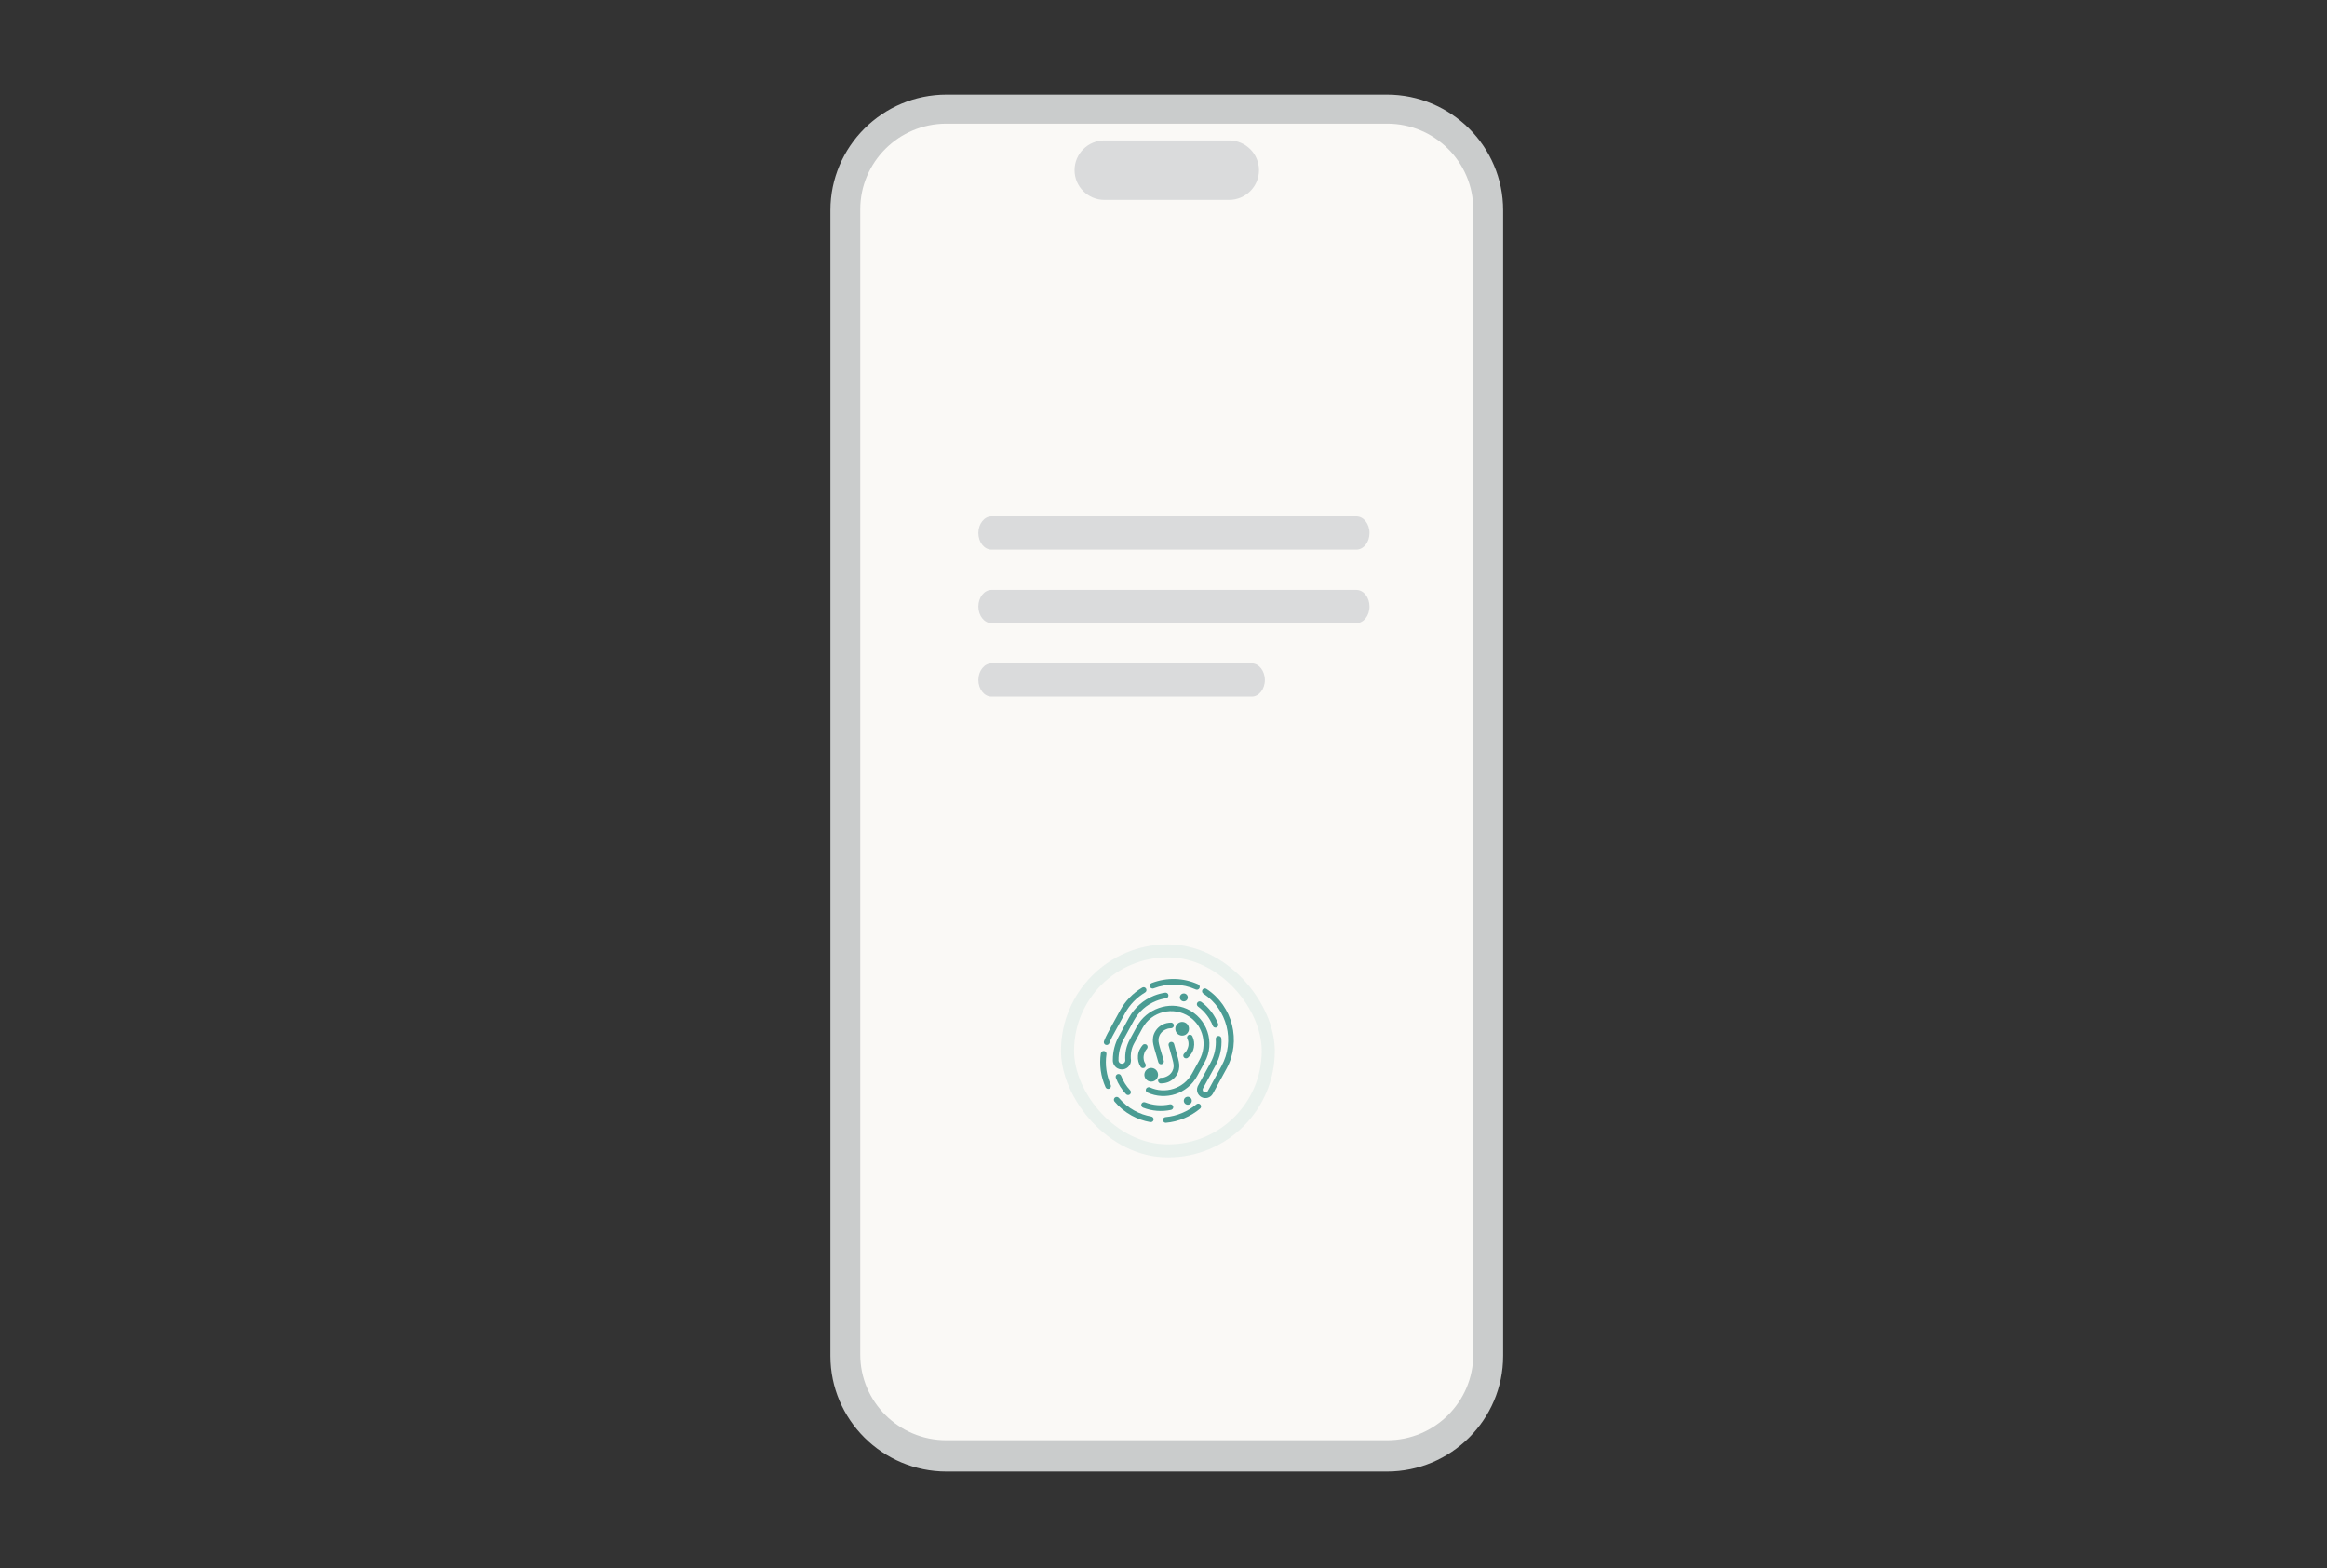 <svg width="310" height="209" viewBox="0 0 310 209" fill="none" xmlns="http://www.w3.org/2000/svg">
<rect x="0" y="0" width="310" height="209" fill="#333333" stroke="none"/>
<path d="M184.769 196.087H126.1C117.567 196.087 110.625 189.171 110.625 180.668V28.024C110.625 19.522 117.567 12.605 126.1 12.605H184.769C193.302 12.605 200.244 19.522 200.244 28.024V180.668C200.244 189.171 193.302 196.087 184.769 196.087Z" fill="#CACCCC"/>
<path d="M184.811 191.913H126.058C119.742 191.913 114.602 186.791 114.602 180.499V27.894C114.602 21.601 119.742 16.48 126.058 16.48H184.811C191.127 16.48 196.267 21.601 196.267 27.894V180.499C196.267 186.791 191.127 191.913 184.811 191.913Z" fill="#FAF9F6"/>
<path d="M163.743 26.638H147.129C144.935 26.638 143.152 24.861 143.152 22.676C143.152 20.49 144.935 18.713 147.129 18.713H163.743C165.937 18.713 167.72 20.49 167.72 22.676C167.72 24.861 165.937 26.638 163.743 26.638Z" fill="#DADBDC"/>
<path d="M180.698 73.238H132.082C131.119 73.238 130.335 72.245 130.335 71.029C130.335 69.812 131.119 68.819 132.082 68.819H180.698C181.661 68.819 182.445 69.812 182.445 71.029C182.445 72.245 181.661 73.238 180.698 73.238Z" fill="#DADBDC"/>
<path d="M180.698 83.03H132.082C131.119 83.03 130.335 82.037 130.335 80.82C130.335 79.604 131.119 78.611 132.082 78.611H180.698C181.661 78.611 182.445 79.604 182.445 80.82C182.445 82.037 181.661 83.03 180.698 83.03Z" fill="#DADBDC"/>
<path d="M166.757 92.822H132.082C131.119 92.822 130.335 91.829 130.335 90.612C130.335 89.395 131.119 88.403 132.082 88.403H166.757C167.72 88.403 168.504 89.395 168.504 90.612C168.504 91.829 167.72 92.822 166.757 92.822Z" fill="#DADBDC"/>
<g opacity="0.1">
<rect x="141.346" y="125.845" width="28.481" height="28.376" rx="14.188" fill="#54A39B"/>
</g>
<rect x="143.087" y="127.58" width="25" height="24.908" rx="12.454" fill="#FAF9F6"/>
<g opacity="0.7">
<path d="M159.386 147.147C158.237 148.119 156.774 148.726 155.267 148.859C155.059 148.877 154.905 149.061 154.924 149.269C154.936 149.399 155.012 149.508 155.12 149.567C155.183 149.602 155.256 149.618 155.333 149.612C156.995 149.466 158.608 148.795 159.874 147.724C160.034 147.589 160.053 147.351 159.919 147.192C159.785 147.033 159.546 147.012 159.387 147.147H159.386Z" fill="#00756A"/>
<path d="M153.37 148.78C152.586 148.643 151.833 148.38 151.131 147.996C150.335 147.561 149.637 146.991 149.056 146.301C148.921 146.141 148.683 146.121 148.524 146.255C148.364 146.39 148.344 146.628 148.478 146.788C149.12 147.549 149.891 148.179 150.768 148.659C151.543 149.082 152.375 149.373 153.24 149.524C153.446 149.56 153.641 149.423 153.678 149.217C153.714 149.011 153.575 148.815 153.37 148.78Z" fill="#00756A"/>
<path d="M147.401 140.48C147.432 140.273 147.289 140.081 147.083 140.052C146.876 140.021 146.684 140.164 146.654 140.37C146.429 141.898 146.646 143.457 147.281 144.878C147.316 144.956 147.374 145.017 147.444 145.054C147.544 145.109 147.667 145.118 147.78 145.068C147.97 144.983 148.056 144.76 147.97 144.569C147.393 143.28 147.197 141.866 147.401 140.48Z" fill="#00756A"/>
<path d="M152.549 132.249C152.728 132.143 152.787 131.911 152.681 131.732C152.575 131.553 152.343 131.494 152.163 131.6C150.923 132.336 149.902 133.393 149.21 134.659L147.552 137.693C147.369 138.027 147.208 138.378 147.075 138.734C147.008 138.913 147.085 139.109 147.247 139.198C147.263 139.207 147.279 139.214 147.297 139.221C147.492 139.294 147.709 139.195 147.782 139C147.903 138.677 148.049 138.359 148.215 138.055L149.873 135.021C150.499 133.875 151.424 132.917 152.549 132.25V132.249Z" fill="#00756A"/>
<path d="M153.367 131.681C153.461 131.732 153.575 131.744 153.683 131.702C155.525 130.998 157.519 131.051 159.299 131.849C159.489 131.935 159.713 131.849 159.798 131.659C159.883 131.469 159.798 131.245 159.608 131.16C157.644 130.278 155.444 130.22 153.413 130.996C153.218 131.071 153.121 131.288 153.196 131.483C153.229 131.571 153.292 131.638 153.367 131.68V131.681Z" fill="#00756A"/>
<path d="M159.515 133.592C159.391 133.761 159.428 133.996 159.596 134.121C160.482 134.772 161.164 135.661 161.569 136.695C161.603 136.781 161.664 136.848 161.74 136.889C161.834 136.94 161.95 136.952 162.059 136.909C162.253 136.833 162.349 136.614 162.273 136.42C161.816 135.253 161.045 134.247 160.043 133.511C159.875 133.388 159.638 133.424 159.516 133.592H159.515Z" fill="#00756A"/>
<path d="M156.295 147.447C156.252 147.244 156.052 147.113 155.848 147.156C154.742 147.39 153.602 147.298 152.549 146.891C152.355 146.815 152.136 146.912 152.061 147.107C151.986 147.301 152.083 147.52 152.277 147.595C153.467 148.055 154.755 148.159 156.004 147.895C156.208 147.851 156.339 147.651 156.296 147.447H156.295Z" fill="#00756A"/>
<path d="M148.871 143.139C148.676 143.214 148.578 143.432 148.652 143.627C148.961 144.438 149.418 145.168 150.008 145.797C150.036 145.827 150.068 145.852 150.103 145.87C150.242 145.947 150.42 145.929 150.542 145.814C150.694 145.671 150.702 145.432 150.558 145.28C150.036 144.723 149.632 144.077 149.358 143.358C149.284 143.163 149.066 143.066 148.871 143.139Z" fill="#00756A"/>
<path d="M160.721 131.769C160.548 131.656 160.312 131.704 160.198 131.878C160.084 132.053 160.133 132.287 160.309 132.401C163.488 134.477 164.551 138.714 162.73 142.047L161.144 144.948L161.072 145.08C161.01 145.194 160.943 145.309 160.874 145.421C160.868 145.429 160.865 145.439 160.86 145.448C160.75 145.575 160.562 145.613 160.409 145.529C160.231 145.432 160.166 145.209 160.263 145.031L160.436 144.715L161.926 141.987C162.527 140.887 162.8 139.644 162.714 138.392C162.7 138.184 162.52 138.026 162.312 138.041C162.103 138.055 161.946 138.235 161.961 138.444C162.036 139.552 161.796 140.652 161.264 141.625L159.773 144.353L159.6 144.67L159.567 144.73C159.551 144.759 159.541 144.789 159.534 144.819C159.344 145.332 159.552 145.923 160.047 146.193C160.589 146.489 161.272 146.289 161.569 145.746L161.735 145.443L161.807 145.31L163.392 142.409C165.402 138.733 164.228 134.059 160.721 131.769Z" fill="#00756A"/>
<path d="M148.88 142.362C149.048 142.454 149.237 142.505 149.435 142.509C149.758 142.515 150.064 142.396 150.297 142.172C150.518 141.96 150.647 141.679 150.666 141.375C150.666 141.371 150.666 141.367 150.667 141.363C150.667 141.35 150.669 141.337 150.669 141.324C150.669 141.317 150.667 141.311 150.667 141.304C150.667 141.301 150.667 141.298 150.667 141.295C150.576 140.514 150.711 139.724 151.088 139.034L152.2 137C153.414 134.779 156.298 134.038 158.448 135.481C160.328 136.742 160.869 139.274 159.783 141.26L158.814 143.034C157.706 145.061 155.21 145.851 153.147 144.878C152.925 144.838 152.733 144.951 152.676 145.101C152.555 145.425 152.804 145.567 152.85 145.578C155.266 146.7 158.18 145.767 159.476 143.396L160.493 141.535C161.905 138.952 160.843 135.67 158.111 134.433C155.739 133.358 152.733 134.446 151.485 136.732L150.518 138.501C150.046 139.364 149.838 140.337 149.912 141.318C149.907 141.437 149.859 141.547 149.773 141.628C149.686 141.712 149.57 141.757 149.448 141.755C149.327 141.753 149.214 141.703 149.129 141.615C149.054 141.536 149.012 141.435 149.006 141.328C148.987 140.323 149.232 139.325 149.714 138.442L151.052 135.994C151.7 134.809 152.751 133.88 154.014 133.379C154.438 133.211 154.881 133.091 155.332 133.024C155.578 132.988 155.732 132.724 155.614 132.479C155.543 132.331 155.372 132.255 155.21 132.279C154.706 132.354 154.21 132.488 153.736 132.677C152.31 133.243 151.123 134.292 150.391 135.632L149.053 138.08C148.523 139.049 148.249 140.14 148.252 141.244C148.252 141.254 148.249 141.264 148.249 141.275C148.249 141.307 148.249 141.338 148.251 141.369C148.251 141.373 148.251 141.376 148.251 141.38C148.251 141.381 148.251 141.382 148.251 141.383C148.27 141.666 148.386 141.931 148.585 142.138C148.672 142.229 148.771 142.304 148.879 142.363L148.88 142.362Z" fill="#00756A"/>
<path d="M157.265 132.617C157.104 132.862 157.171 133.19 157.416 133.351C157.66 133.512 157.989 133.445 158.15 133.2C158.311 132.956 158.243 132.627 157.999 132.466C157.754 132.305 157.426 132.373 157.265 132.617Z" fill="#00756A"/>
<path d="M157.795 146.385C157.634 146.63 157.701 146.958 157.946 147.119C158.19 147.281 158.519 147.213 158.68 146.968C158.841 146.724 158.774 146.395 158.529 146.234C158.285 146.073 157.956 146.141 157.795 146.385Z" fill="#00756A"/>
<path d="M156.672 136.676C156.898 136.227 157.446 136.045 157.896 136.272C158.345 136.498 158.527 137.046 158.3 137.496C158.074 137.945 157.526 138.127 157.076 137.9C156.627 137.674 156.445 137.126 156.672 136.676Z" fill="#00756A"/>
<path d="M158.85 138.082C159.078 138.552 159.146 139.07 159.045 139.584C158.974 139.948 158.847 140.233 158.658 140.477C158.547 140.644 158.415 140.798 158.262 140.936C158.092 141.088 157.821 141.058 157.692 140.856C157.596 140.705 157.629 140.508 157.755 140.382C157.8 140.336 157.847 140.29 157.891 140.244C157.926 140.207 157.96 140.169 157.991 140.128C157.995 140.124 157.998 140.118 158.002 140.114C158.018 140.093 158.031 140.071 158.046 140.05C158.192 139.809 158.286 139.555 158.326 139.304C158.344 139.147 158.343 138.984 158.316 138.813C158.292 138.669 158.229 138.537 158.173 138.404C158.104 138.239 158.148 138.045 158.295 137.942C158.49 137.803 158.753 137.877 158.853 138.082H158.85Z" fill="#00756A"/>
<path d="M155.041 141.368C155.083 141.571 154.952 141.77 154.748 141.813C154.545 141.855 154.346 141.724 154.303 141.52C154.287 141.442 154.201 141.158 154.119 140.884C153.846 139.983 153.618 139.206 153.59 138.834C153.561 138.43 153.579 137.891 153.987 137.3C154.186 137.012 154.44 136.784 154.723 136.614C154.757 136.593 154.791 136.576 154.825 136.558C154.863 136.537 154.9 136.515 154.939 136.496C155.004 136.466 155.068 136.441 155.134 136.418C155.309 136.355 155.491 136.313 155.674 136.291C155.691 136.289 155.708 136.286 155.725 136.285C155.769 136.281 155.814 136.278 155.858 136.276C155.906 136.273 155.954 136.267 156.004 136.267C156.031 136.267 156.057 136.27 156.083 136.275C156.086 136.275 156.089 136.275 156.091 136.275C156.114 136.277 156.134 136.286 156.151 136.297C156.303 136.362 156.406 136.524 156.376 136.706C156.347 136.883 156.192 137.007 156.014 137.018C155.95 137.022 155.884 137.025 155.821 137.03C155.77 137.035 155.721 137.04 155.671 137.05C155.67 137.05 155.668 137.05 155.667 137.05C155.662 137.051 155.657 137.053 155.652 137.054C155.627 137.059 155.601 137.067 155.576 137.072C155.307 137.154 155.068 137.282 154.871 137.442C154.753 137.547 154.645 137.669 154.551 137.815C154.473 137.938 154.433 138.079 154.385 138.216C154.381 138.227 154.377 138.236 154.372 138.246C154.329 138.434 154.328 138.611 154.34 138.778C154.364 139.098 154.66 140.079 154.838 140.666C154.952 141.042 155.017 141.26 155.039 141.367L155.041 141.368Z" fill="#00756A"/>
<path d="M152.55 142.805C152.778 142.356 153.326 142.177 153.775 142.405C154.224 142.633 154.403 143.182 154.175 143.631C153.947 144.08 153.399 144.259 152.95 144.031C152.501 143.803 152.322 143.254 152.55 142.805Z" fill="#00756A"/>
<path d="M152.804 139.273C152.916 139.413 152.905 139.612 152.794 139.751C152.754 139.801 152.712 139.851 152.673 139.903C152.642 139.943 152.613 139.984 152.586 140.028C152.583 140.034 152.581 140.039 152.578 140.045C152.564 140.067 152.553 140.09 152.541 140.113C152.422 140.368 152.356 140.631 152.343 140.884C152.342 141.042 152.361 141.204 152.406 141.372C152.445 141.512 152.523 141.636 152.593 141.763C152.678 141.919 152.655 142.117 152.522 142.236C152.343 142.395 152.073 142.35 151.952 142.156C151.674 141.714 151.552 141.205 151.597 140.684C151.628 140.314 151.725 140.017 151.886 139.754C151.978 139.575 152.093 139.408 152.23 139.255C152.383 139.084 152.656 139.086 152.806 139.273H152.804Z" fill="#00756A"/>
<path d="M156.681 143.358C156.478 143.644 156.221 143.869 155.936 144.035C155.902 144.056 155.868 144.072 155.834 144.09C155.795 144.11 155.758 144.132 155.718 144.15C155.654 144.18 155.589 144.204 155.523 144.226C155.347 144.287 155.166 144.327 154.981 144.346C154.964 144.348 154.947 144.35 154.931 144.352C154.886 144.356 154.842 144.358 154.797 144.359C154.748 144.362 154.7 144.368 154.651 144.367C154.623 144.367 154.597 144.363 154.571 144.358C154.569 144.358 154.566 144.358 154.564 144.358C154.541 144.356 154.52 144.347 154.505 144.335C154.353 144.268 154.253 144.105 154.284 143.924C154.315 143.747 154.472 143.624 154.65 143.616C154.714 143.612 154.78 143.611 154.844 143.606C154.895 143.602 154.944 143.597 154.994 143.588C154.996 143.588 154.997 143.588 154.999 143.588C155.005 143.587 155.009 143.586 155.015 143.585C155.04 143.58 155.065 143.573 155.09 143.568C155.36 143.489 155.601 143.364 155.8 143.206C155.919 143.103 156.029 142.982 156.124 142.836C156.203 142.715 156.245 142.575 156.295 142.438C156.299 142.427 156.304 142.417 156.309 142.407C156.354 142.22 156.357 142.043 156.346 141.876C156.327 141.556 156.041 140.571 155.871 139.982C155.762 139.605 155.699 139.385 155.677 139.278C155.637 139.074 155.771 138.877 155.975 138.837C156.178 138.797 156.376 138.931 156.416 139.135C156.431 139.214 156.513 139.498 156.593 139.773C156.855 140.678 157.074 141.457 157.097 141.829C157.122 142.234 157.097 142.773 156.683 143.358L156.681 143.358Z" fill="#00756A"/>
</g>
</svg>
